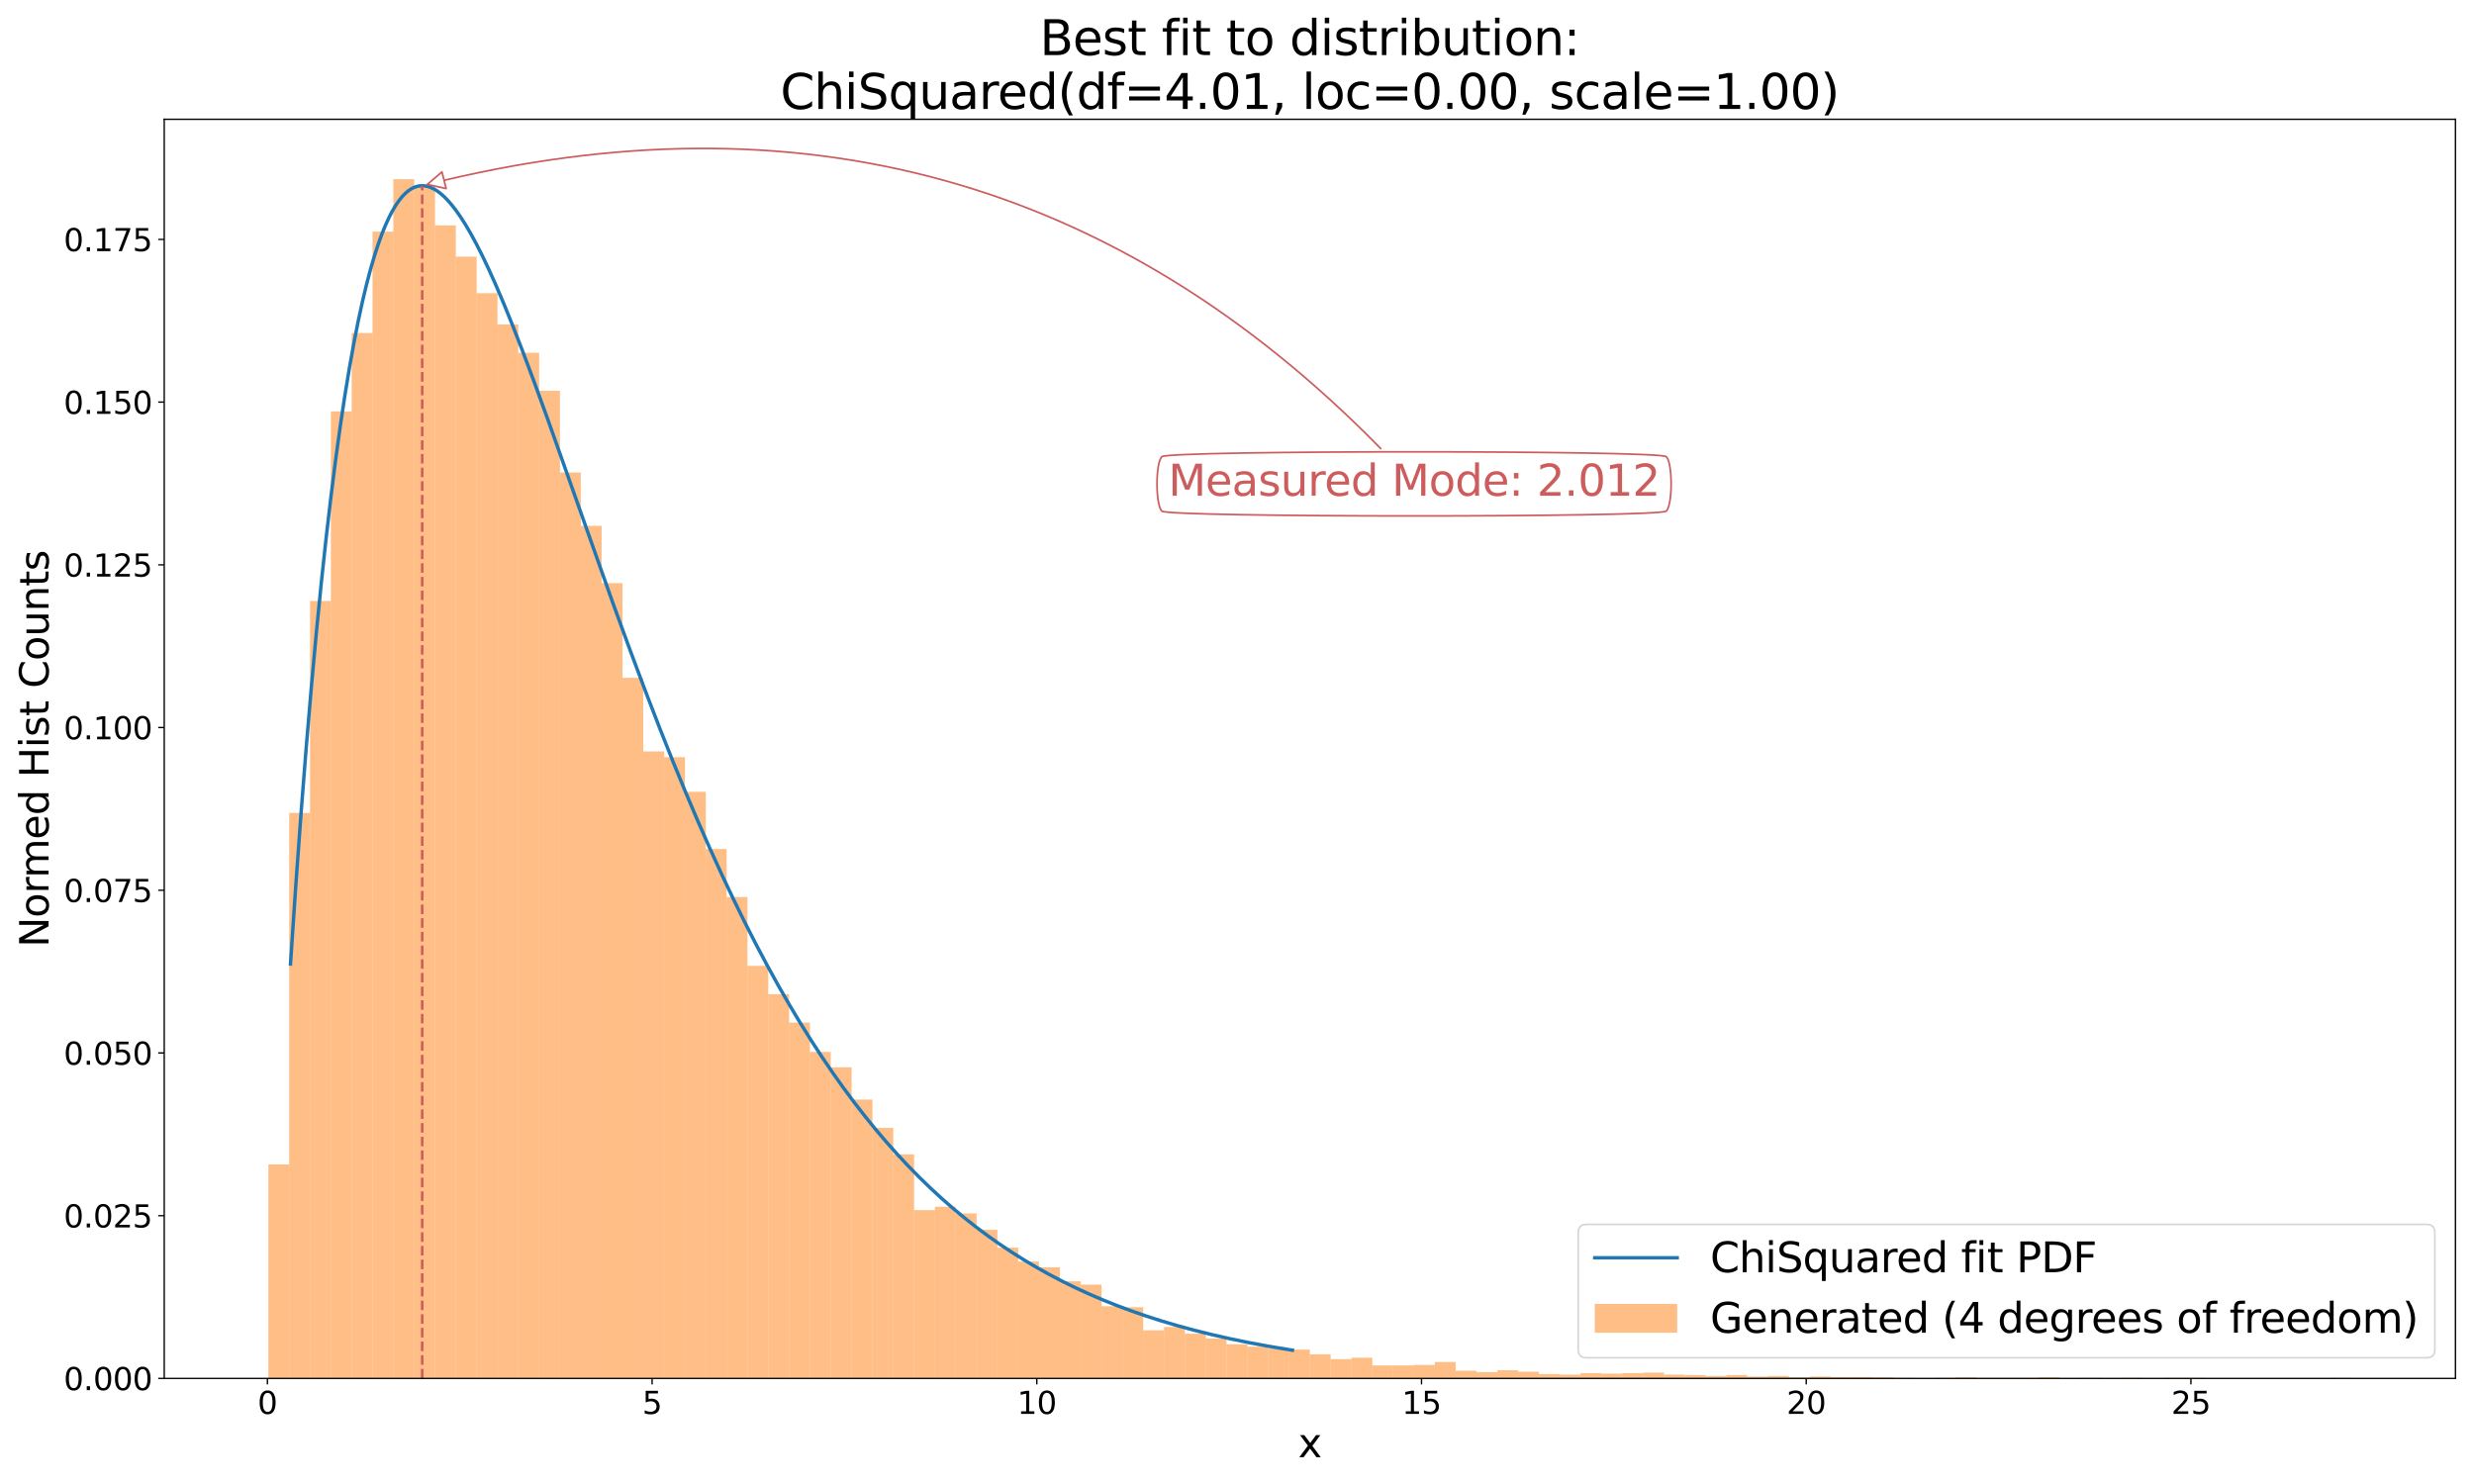<?xml version="1.0" encoding="utf-8" standalone="no"?>
<!DOCTYPE svg PUBLIC "-//W3C//DTD SVG 1.1//EN"
  "http://www.w3.org/Graphics/SVG/1.1/DTD/svg11.dtd">
<svg xmlns:xlink="http://www.w3.org/1999/xlink" width="1440pt" height="864pt" viewBox="0 0 1440 864" xmlns="http://www.w3.org/2000/svg" version="1.1">
 <defs>
  <style type="text/css">*{stroke-linejoin: round; stroke-linecap: butt}</style>
 </defs>
 <g id="figure_1">
  <g id="patch_1">
   <path d="M 0 864 
L 1440 864 
L 1440 0 
L 0 0 
z
" style="fill: #ffffff"/>
  </g>
  <g id="axes_1">
   <g id="patch_2">
    <path d="M 95.59 802.52 
L 1429.2 802.52 
L 1429.2 69.43 
L 95.59 69.43 
z
" style="fill: #ffffff"/>
   </g>
   <g id="patch_3">
    <path d="M 156.209 802.52 
L 168.333 802.52 
L 168.333 677.944 
L 156.209 677.944 
z
" clip-path="url(#p7d7262d9a7)" style="fill: #ff7f0e; opacity: 0.5"/>
   </g>
   <g id="patch_4">
    <path d="M 168.333 802.52 
L 180.456 802.52 
L 180.456 473.305 
L 168.333 473.305 
z
" clip-path="url(#p7d7262d9a7)" style="fill: #ff7f0e; opacity: 0.5"/>
   </g>
   <g id="patch_5">
    <path d="M 180.456 802.52 
L 192.58 802.52 
L 192.58 349.85 
L 180.456 349.85 
z
" clip-path="url(#p7d7262d9a7)" style="fill: #ff7f0e; opacity: 0.5"/>
   </g>
   <g id="patch_6">
    <path d="M 192.58 802.52 
L 204.704 802.52 
L 204.704 239.552 
L 192.58 239.552 
z
" clip-path="url(#p7d7262d9a7)" style="fill: #ff7f0e; opacity: 0.5"/>
   </g>
   <g id="patch_7">
    <path d="M 204.704 802.52 
L 216.828 802.52 
L 216.828 193.921 
L 204.704 193.921 
z
" clip-path="url(#p7d7262d9a7)" style="fill: #ff7f0e; opacity: 0.5"/>
   </g>
   <g id="patch_8">
    <path d="M 216.828 802.52 
L 228.951 802.52 
L 228.951 134.852 
L 216.828 134.852 
z
" clip-path="url(#p7d7262d9a7)" style="fill: #ff7f0e; opacity: 0.5"/>
   </g>
   <g id="patch_9">
    <path d="M 228.951 802.52 
L 241.075 802.52 
L 241.075 104.339 
L 228.951 104.339 
z
" clip-path="url(#p7d7262d9a7)" style="fill: #ff7f0e; opacity: 0.5"/>
   </g>
   <g id="patch_10">
    <path d="M 241.075 802.52 
L 253.199 802.52 
L 253.199 108.538 
L 241.075 108.538 
z
" clip-path="url(#p7d7262d9a7)" style="fill: #ff7f0e; opacity: 0.5"/>
   </g>
   <g id="patch_11">
    <path d="M 253.199 802.52 
L 265.322 802.52 
L 265.322 131.213 
L 253.199 131.213 
z
" clip-path="url(#p7d7262d9a7)" style="fill: #ff7f0e; opacity: 0.5"/>
   </g>
   <g id="patch_12">
    <path d="M 265.322 802.52 
L 277.446 802.52 
L 277.446 149.41 
L 265.322 149.41 
z
" clip-path="url(#p7d7262d9a7)" style="fill: #ff7f0e; opacity: 0.5"/>
   </g>
   <g id="patch_13">
    <path d="M 277.446 802.52 
L 289.57 802.52 
L 289.57 170.685 
L 277.446 170.685 
z
" clip-path="url(#p7d7262d9a7)" style="fill: #ff7f0e; opacity: 0.5"/>
   </g>
   <g id="patch_14">
    <path d="M 289.57 802.52 
L 301.694 802.52 
L 301.694 188.882 
L 289.57 188.882 
z
" clip-path="url(#p7d7262d9a7)" style="fill: #ff7f0e; opacity: 0.5"/>
   </g>
   <g id="patch_15">
    <path d="M 301.694 802.52 
L 313.817 802.52 
L 313.817 205.398 
L 301.694 205.398 
z
" clip-path="url(#p7d7262d9a7)" style="fill: #ff7f0e; opacity: 0.5"/>
   </g>
   <g id="patch_16">
    <path d="M 313.817 802.52 
L 325.941 802.52 
L 325.941 227.514 
L 313.817 227.514 
z
" clip-path="url(#p7d7262d9a7)" style="fill: #ff7f0e; opacity: 0.5"/>
   </g>
   <g id="patch_17">
    <path d="M 325.941 802.52 
L 338.065 802.52 
L 338.065 275.105 
L 325.941 275.105 
z
" clip-path="url(#p7d7262d9a7)" style="fill: #ff7f0e; opacity: 0.5"/>
   </g>
   <g id="patch_18">
    <path d="M 338.065 802.52 
L 350.189 802.52 
L 350.189 306.178 
L 338.065 306.178 
z
" clip-path="url(#p7d7262d9a7)" style="fill: #ff7f0e; opacity: 0.5"/>
   </g>
   <g id="patch_19">
    <path d="M 350.189 802.52 
L 362.312 802.52 
L 362.312 339.492 
L 350.189 339.492 
z
" clip-path="url(#p7d7262d9a7)" style="fill: #ff7f0e; opacity: 0.5"/>
   </g>
   <g id="patch_20">
    <path d="M 362.312 802.52 
L 374.436 802.52 
L 374.436 394.641 
L 362.312 394.641 
z
" clip-path="url(#p7d7262d9a7)" style="fill: #ff7f0e; opacity: 0.5"/>
   </g>
   <g id="patch_21">
    <path d="M 374.436 802.52 
L 386.56 802.52 
L 386.56 437.472 
L 374.436 437.472 
z
" clip-path="url(#p7d7262d9a7)" style="fill: #ff7f0e; opacity: 0.5"/>
   </g>
   <g id="patch_22">
    <path d="M 386.56 802.52 
L 398.683 802.52 
L 398.683 440.832 
L 386.56 440.832 
z
" clip-path="url(#p7d7262d9a7)" style="fill: #ff7f0e; opacity: 0.5"/>
   </g>
   <g id="patch_23">
    <path d="M 398.683 802.52 
L 410.807 802.52 
L 410.807 460.988 
L 398.683 460.988 
z
" clip-path="url(#p7d7262d9a7)" style="fill: #ff7f0e; opacity: 0.5"/>
   </g>
   <g id="patch_24">
    <path d="M 410.807 802.52 
L 422.931 802.52 
L 422.931 494.301 
L 410.807 494.301 
z
" clip-path="url(#p7d7262d9a7)" style="fill: #ff7f0e; opacity: 0.5"/>
   </g>
   <g id="patch_25">
    <path d="M 422.931 802.52 
L 435.055 802.52 
L 435.055 522.295 
L 422.931 522.295 
z
" clip-path="url(#p7d7262d9a7)" style="fill: #ff7f0e; opacity: 0.5"/>
   </g>
   <g id="patch_26">
    <path d="M 435.055 802.52 
L 447.178 802.52 
L 447.178 562.327 
L 435.055 562.327 
z
" clip-path="url(#p7d7262d9a7)" style="fill: #ff7f0e; opacity: 0.5"/>
   </g>
   <g id="patch_27">
    <path d="M 447.178 802.52 
L 459.302 802.52 
L 459.302 578.844 
L 447.178 578.844 
z
" clip-path="url(#p7d7262d9a7)" style="fill: #ff7f0e; opacity: 0.5"/>
   </g>
   <g id="patch_28">
    <path d="M 459.302 802.52 
L 471.426 802.52 
L 471.426 595.361 
L 459.302 595.361 
z
" clip-path="url(#p7d7262d9a7)" style="fill: #ff7f0e; opacity: 0.5"/>
   </g>
   <g id="patch_29">
    <path d="M 471.426 802.52 
L 483.549 802.52 
L 483.549 612.437 
L 471.426 612.437 
z
" clip-path="url(#p7d7262d9a7)" style="fill: #ff7f0e; opacity: 0.5"/>
   </g>
   <g id="patch_30">
    <path d="M 483.549 802.52 
L 495.673 802.52 
L 495.673 621.396 
L 483.549 621.396 
z
" clip-path="url(#p7d7262d9a7)" style="fill: #ff7f0e; opacity: 0.5"/>
   </g>
   <g id="patch_31">
    <path d="M 495.673 802.52 
L 507.797 802.52 
L 507.797 640.152 
L 495.673 640.152 
z
" clip-path="url(#p7d7262d9a7)" style="fill: #ff7f0e; opacity: 0.5"/>
   </g>
   <g id="patch_32">
    <path d="M 507.797 802.52 
L 519.921 802.52 
L 519.921 656.669 
L 507.797 656.669 
z
" clip-path="url(#p7d7262d9a7)" style="fill: #ff7f0e; opacity: 0.5"/>
   </g>
   <g id="patch_33">
    <path d="M 519.921 802.52 
L 532.044 802.52 
L 532.044 672.066 
L 519.921 672.066 
z
" clip-path="url(#p7d7262d9a7)" style="fill: #ff7f0e; opacity: 0.5"/>
   </g>
   <g id="patch_34">
    <path d="M 532.044 802.52 
L 544.168 802.52 
L 544.168 704.539 
L 532.044 704.539 
z
" clip-path="url(#p7d7262d9a7)" style="fill: #ff7f0e; opacity: 0.5"/>
   </g>
   <g id="patch_35">
    <path d="M 544.168 802.52 
L 556.292 802.52 
L 556.292 702.58 
L 544.168 702.58 
z
" clip-path="url(#p7d7262d9a7)" style="fill: #ff7f0e; opacity: 0.5"/>
   </g>
   <g id="patch_36">
    <path d="M 556.292 802.52 
L 568.416 802.52 
L 568.416 706.499 
L 556.292 706.499 
z
" clip-path="url(#p7d7262d9a7)" style="fill: #ff7f0e; opacity: 0.5"/>
   </g>
   <g id="patch_37">
    <path d="M 568.416 802.52 
L 580.539 802.52 
L 580.539 716.017 
L 568.416 716.017 
z
" clip-path="url(#p7d7262d9a7)" style="fill: #ff7f0e; opacity: 0.5"/>
   </g>
   <g id="patch_38">
    <path d="M 580.539 802.52 
L 592.663 802.52 
L 592.663 726.375 
L 580.539 726.375 
z
" clip-path="url(#p7d7262d9a7)" style="fill: #ff7f0e; opacity: 0.5"/>
   </g>
   <g id="patch_39">
    <path d="M 592.663 802.52 
L 604.787 802.52 
L 604.787 734.493 
L 592.663 734.493 
z
" clip-path="url(#p7d7262d9a7)" style="fill: #ff7f0e; opacity: 0.5"/>
   </g>
   <g id="patch_40">
    <path d="M 604.787 802.52 
L 616.91 802.52 
L 616.91 737.853 
L 604.787 737.853 
z
" clip-path="url(#p7d7262d9a7)" style="fill: #ff7f0e; opacity: 0.5"/>
   </g>
   <g id="patch_41">
    <path d="M 616.91 802.52 
L 629.034 802.52 
L 629.034 745.971 
L 616.91 745.971 
z
" clip-path="url(#p7d7262d9a7)" style="fill: #ff7f0e; opacity: 0.5"/>
   </g>
   <g id="patch_42">
    <path d="M 629.034 802.52 
L 641.158 802.52 
L 641.158 747.931 
L 629.034 747.931 
z
" clip-path="url(#p7d7262d9a7)" style="fill: #ff7f0e; opacity: 0.5"/>
   </g>
   <g id="patch_43">
    <path d="M 641.158 802.52 
L 653.282 802.52 
L 653.282 760.528 
L 641.158 760.528 
z
" clip-path="url(#p7d7262d9a7)" style="fill: #ff7f0e; opacity: 0.5"/>
   </g>
   <g id="patch_44">
    <path d="M 653.282 802.52 
L 665.405 802.52 
L 665.405 761.088 
L 653.282 761.088 
z
" clip-path="url(#p7d7262d9a7)" style="fill: #ff7f0e; opacity: 0.5"/>
   </g>
   <g id="patch_45">
    <path d="M 665.405 802.52 
L 677.529 802.52 
L 677.529 774.525 
L 665.405 774.525 
z
" clip-path="url(#p7d7262d9a7)" style="fill: #ff7f0e; opacity: 0.5"/>
   </g>
   <g id="patch_46">
    <path d="M 677.529 802.52 
L 689.653 802.52 
L 689.653 772.566 
L 677.529 772.566 
z
" clip-path="url(#p7d7262d9a7)" style="fill: #ff7f0e; opacity: 0.5"/>
   </g>
   <g id="patch_47">
    <path d="M 689.653 802.52 
L 701.777 802.52 
L 701.777 776.485 
L 689.653 776.485 
z
" clip-path="url(#p7d7262d9a7)" style="fill: #ff7f0e; opacity: 0.5"/>
   </g>
   <g id="patch_48">
    <path d="M 701.777 802.52 
L 713.9 802.52 
L 713.9 779.284 
L 701.777 779.284 
z
" clip-path="url(#p7d7262d9a7)" style="fill: #ff7f0e; opacity: 0.5"/>
   </g>
   <g id="patch_49">
    <path d="M 713.9 802.52 
L 726.024 802.52 
L 726.024 782.644 
L 713.9 782.644 
z
" clip-path="url(#p7d7262d9a7)" style="fill: #ff7f0e; opacity: 0.5"/>
   </g>
   <g id="patch_50">
    <path d="M 726.024 802.52 
L 738.148 802.52 
L 738.148 784.043 
L 726.024 784.043 
z
" clip-path="url(#p7d7262d9a7)" style="fill: #ff7f0e; opacity: 0.5"/>
   </g>
   <g id="patch_51">
    <path d="M 738.148 802.52 
L 750.271 802.52 
L 750.271 785.163 
L 738.148 785.163 
z
" clip-path="url(#p7d7262d9a7)" style="fill: #ff7f0e; opacity: 0.5"/>
   </g>
   <g id="patch_52">
    <path d="M 750.271 802.52 
L 762.395 802.52 
L 762.395 785.723 
L 750.271 785.723 
z
" clip-path="url(#p7d7262d9a7)" style="fill: #ff7f0e; opacity: 0.5"/>
   </g>
   <g id="patch_53">
    <path d="M 762.395 802.52 
L 774.519 802.52 
L 774.519 788.522 
L 762.395 788.522 
z
" clip-path="url(#p7d7262d9a7)" style="fill: #ff7f0e; opacity: 0.5"/>
   </g>
   <g id="patch_54">
    <path d="M 774.519 802.52 
L 786.643 802.52 
L 786.643 791.322 
L 774.519 791.322 
z
" clip-path="url(#p7d7262d9a7)" style="fill: #ff7f0e; opacity: 0.5"/>
   </g>
   <g id="patch_55">
    <path d="M 786.643 802.52 
L 798.766 802.52 
L 798.766 790.482 
L 786.643 790.482 
z
" clip-path="url(#p7d7262d9a7)" style="fill: #ff7f0e; opacity: 0.5"/>
   </g>
   <g id="patch_56">
    <path d="M 798.766 802.52 
L 810.89 802.52 
L 810.89 794.961 
L 798.766 794.961 
z
" clip-path="url(#p7d7262d9a7)" style="fill: #ff7f0e; opacity: 0.5"/>
   </g>
   <g id="patch_57">
    <path d="M 810.89 802.52 
L 823.014 802.52 
L 823.014 794.961 
L 810.89 794.961 
z
" clip-path="url(#p7d7262d9a7)" style="fill: #ff7f0e; opacity: 0.5"/>
   </g>
   <g id="patch_58">
    <path d="M 823.014 802.52 
L 835.138 802.52 
L 835.138 794.681 
L 823.014 794.681 
z
" clip-path="url(#p7d7262d9a7)" style="fill: #ff7f0e; opacity: 0.5"/>
   </g>
   <g id="patch_59">
    <path d="M 835.138 802.52 
L 847.261 802.52 
L 847.261 793.002 
L 835.138 793.002 
z
" clip-path="url(#p7d7262d9a7)" style="fill: #ff7f0e; opacity: 0.5"/>
   </g>
   <g id="patch_60">
    <path d="M 847.261 802.52 
L 859.385 802.52 
L 859.385 798.041 
L 847.261 798.041 
z
" clip-path="url(#p7d7262d9a7)" style="fill: #ff7f0e; opacity: 0.5"/>
   </g>
   <g id="patch_61">
    <path d="M 859.385 802.52 
L 871.509 802.52 
L 871.509 798.88 
L 859.385 798.88 
z
" clip-path="url(#p7d7262d9a7)" style="fill: #ff7f0e; opacity: 0.5"/>
   </g>
   <g id="patch_62">
    <path d="M 871.509 802.52 
L 883.632 802.52 
L 883.632 797.761 
L 871.509 797.761 
z
" clip-path="url(#p7d7262d9a7)" style="fill: #ff7f0e; opacity: 0.5"/>
   </g>
   <g id="patch_63">
    <path d="M 883.632 802.52 
L 895.756 802.52 
L 895.756 798.6 
L 883.632 798.6 
z
" clip-path="url(#p7d7262d9a7)" style="fill: #ff7f0e; opacity: 0.5"/>
   </g>
   <g id="patch_64">
    <path d="M 895.756 802.52 
L 907.88 802.52 
L 907.88 800 
L 895.756 800 
z
" clip-path="url(#p7d7262d9a7)" style="fill: #ff7f0e; opacity: 0.5"/>
   </g>
   <g id="patch_65">
    <path d="M 907.88 802.52 
L 920.004 802.52 
L 920.004 800.28 
L 907.88 800.28 
z
" clip-path="url(#p7d7262d9a7)" style="fill: #ff7f0e; opacity: 0.5"/>
   </g>
   <g id="patch_66">
    <path d="M 920.004 802.52 
L 932.127 802.52 
L 932.127 799.44 
L 920.004 799.44 
z
" clip-path="url(#p7d7262d9a7)" style="fill: #ff7f0e; opacity: 0.5"/>
   </g>
   <g id="patch_67">
    <path d="M 932.127 802.52 
L 944.251 802.52 
L 944.251 799.72 
L 932.127 799.72 
z
" clip-path="url(#p7d7262d9a7)" style="fill: #ff7f0e; opacity: 0.5"/>
   </g>
   <g id="patch_68">
    <path d="M 944.251 802.52 
L 956.375 802.52 
L 956.375 799.44 
L 944.251 799.44 
z
" clip-path="url(#p7d7262d9a7)" style="fill: #ff7f0e; opacity: 0.5"/>
   </g>
   <g id="patch_69">
    <path d="M 956.375 802.52 
L 968.498 802.52 
L 968.498 799.16 
L 956.375 799.16 
z
" clip-path="url(#p7d7262d9a7)" style="fill: #ff7f0e; opacity: 0.5"/>
   </g>
   <g id="patch_70">
    <path d="M 968.498 802.52 
L 980.622 802.52 
L 980.622 800.28 
L 968.498 800.28 
z
" clip-path="url(#p7d7262d9a7)" style="fill: #ff7f0e; opacity: 0.5"/>
   </g>
   <g id="patch_71">
    <path d="M 980.622 802.52 
L 992.746 802.52 
L 992.746 800.56 
L 980.622 800.56 
z
" clip-path="url(#p7d7262d9a7)" style="fill: #ff7f0e; opacity: 0.5"/>
   </g>
   <g id="patch_72">
    <path d="M 992.746 802.52 
L 1004.87 802.52 
L 1004.87 801.12 
L 992.746 801.12 
z
" clip-path="url(#p7d7262d9a7)" style="fill: #ff7f0e; opacity: 0.5"/>
   </g>
   <g id="patch_73">
    <path d="M 1004.87 802.52 
L 1016.993 802.52 
L 1016.993 800.56 
L 1004.87 800.56 
z
" clip-path="url(#p7d7262d9a7)" style="fill: #ff7f0e; opacity: 0.5"/>
   </g>
   <g id="patch_74">
    <path d="M 1016.993 802.52 
L 1029.117 802.52 
L 1029.117 801.4 
L 1016.993 801.4 
z
" clip-path="url(#p7d7262d9a7)" style="fill: #ff7f0e; opacity: 0.5"/>
   </g>
   <g id="patch_75">
    <path d="M 1029.117 802.52 
L 1041.241 802.52 
L 1041.241 801.12 
L 1029.117 801.12 
z
" clip-path="url(#p7d7262d9a7)" style="fill: #ff7f0e; opacity: 0.5"/>
   </g>
   <g id="patch_76">
    <path d="M 1041.241 802.52 
L 1053.365 802.52 
L 1053.365 801.96 
L 1041.241 801.96 
z
" clip-path="url(#p7d7262d9a7)" style="fill: #ff7f0e; opacity: 0.5"/>
   </g>
   <g id="patch_77">
    <path d="M 1053.365 802.52 
L 1065.488 802.52 
L 1065.488 801.4 
L 1053.365 801.4 
z
" clip-path="url(#p7d7262d9a7)" style="fill: #ff7f0e; opacity: 0.5"/>
   </g>
   <g id="patch_78">
    <path d="M 1065.488 802.52 
L 1077.612 802.52 
L 1077.612 801.68 
L 1065.488 801.68 
z
" clip-path="url(#p7d7262d9a7)" style="fill: #ff7f0e; opacity: 0.5"/>
   </g>
   <g id="patch_79">
    <path d="M 1077.612 802.52 
L 1089.736 802.52 
L 1089.736 801.68 
L 1077.612 801.68 
z
" clip-path="url(#p7d7262d9a7)" style="fill: #ff7f0e; opacity: 0.5"/>
   </g>
   <g id="patch_80">
    <path d="M 1089.736 802.52 
L 1101.859 802.52 
L 1101.859 801.96 
L 1089.736 801.96 
z
" clip-path="url(#p7d7262d9a7)" style="fill: #ff7f0e; opacity: 0.5"/>
   </g>
   <g id="patch_81">
    <path d="M 1101.859 802.52 
L 1113.983 802.52 
L 1113.983 802.24 
L 1101.859 802.24 
z
" clip-path="url(#p7d7262d9a7)" style="fill: #ff7f0e; opacity: 0.5"/>
   </g>
   <g id="patch_82">
    <path d="M 1113.983 802.52 
L 1126.107 802.52 
L 1126.107 802.52 
L 1113.983 802.52 
z
" clip-path="url(#p7d7262d9a7)" style="fill: #ff7f0e; opacity: 0.5"/>
   </g>
   <g id="patch_83">
    <path d="M 1126.107 802.52 
L 1138.231 802.52 
L 1138.231 802.24 
L 1126.107 802.24 
z
" clip-path="url(#p7d7262d9a7)" style="fill: #ff7f0e; opacity: 0.5"/>
   </g>
   <g id="patch_84">
    <path d="M 1138.231 802.52 
L 1150.354 802.52 
L 1150.354 801.96 
L 1138.231 801.96 
z
" clip-path="url(#p7d7262d9a7)" style="fill: #ff7f0e; opacity: 0.5"/>
   </g>
   <g id="patch_85">
    <path d="M 1150.354 802.52 
L 1162.478 802.52 
L 1162.478 802.24 
L 1150.354 802.24 
z
" clip-path="url(#p7d7262d9a7)" style="fill: #ff7f0e; opacity: 0.5"/>
   </g>
   <g id="patch_86">
    <path d="M 1162.478 802.52 
L 1174.602 802.52 
L 1174.602 802.24 
L 1162.478 802.24 
z
" clip-path="url(#p7d7262d9a7)" style="fill: #ff7f0e; opacity: 0.5"/>
   </g>
   <g id="patch_87">
    <path d="M 1174.602 802.52 
L 1186.726 802.52 
L 1186.726 802.24 
L 1174.602 802.24 
z
" clip-path="url(#p7d7262d9a7)" style="fill: #ff7f0e; opacity: 0.5"/>
   </g>
   <g id="patch_88">
    <path d="M 1186.726 802.52 
L 1198.849 802.52 
L 1198.849 801.96 
L 1186.726 801.96 
z
" clip-path="url(#p7d7262d9a7)" style="fill: #ff7f0e; opacity: 0.5"/>
   </g>
   <g id="patch_89">
    <path d="M 1198.849 802.52 
L 1210.973 802.52 
L 1210.973 802.52 
L 1198.849 802.52 
z
" clip-path="url(#p7d7262d9a7)" style="fill: #ff7f0e; opacity: 0.5"/>
   </g>
   <g id="patch_90">
    <path d="M 1210.973 802.52 
L 1223.097 802.52 
L 1223.097 802.24 
L 1210.973 802.24 
z
" clip-path="url(#p7d7262d9a7)" style="fill: #ff7f0e; opacity: 0.5"/>
   </g>
   <g id="patch_91">
    <path d="M 1223.097 802.52 
L 1235.22 802.52 
L 1235.22 802.52 
L 1223.097 802.52 
z
" clip-path="url(#p7d7262d9a7)" style="fill: #ff7f0e; opacity: 0.5"/>
   </g>
   <g id="patch_92">
    <path d="M 1235.22 802.52 
L 1247.344 802.52 
L 1247.344 802.24 
L 1235.22 802.24 
z
" clip-path="url(#p7d7262d9a7)" style="fill: #ff7f0e; opacity: 0.5"/>
   </g>
   <g id="patch_93">
    <path d="M 1247.344 802.52 
L 1259.468 802.52 
L 1259.468 802.52 
L 1247.344 802.52 
z
" clip-path="url(#p7d7262d9a7)" style="fill: #ff7f0e; opacity: 0.5"/>
   </g>
   <g id="patch_94">
    <path d="M 1259.468 802.52 
L 1271.592 802.52 
L 1271.592 802.24 
L 1259.468 802.24 
z
" clip-path="url(#p7d7262d9a7)" style="fill: #ff7f0e; opacity: 0.5"/>
   </g>
   <g id="patch_95">
    <path d="M 1271.592 802.52 
L 1283.715 802.52 
L 1283.715 802.24 
L 1271.592 802.24 
z
" clip-path="url(#p7d7262d9a7)" style="fill: #ff7f0e; opacity: 0.5"/>
   </g>
   <g id="patch_96">
    <path d="M 1283.715 802.52 
L 1295.839 802.52 
L 1295.839 802.52 
L 1283.715 802.52 
z
" clip-path="url(#p7d7262d9a7)" style="fill: #ff7f0e; opacity: 0.5"/>
   </g>
   <g id="patch_97">
    <path d="M 1295.839 802.52 
L 1307.963 802.52 
L 1307.963 802.52 
L 1295.839 802.52 
z
" clip-path="url(#p7d7262d9a7)" style="fill: #ff7f0e; opacity: 0.5"/>
   </g>
   <g id="patch_98">
    <path d="M 1307.963 802.52 
L 1320.086 802.52 
L 1320.086 802.52 
L 1307.963 802.52 
z
" clip-path="url(#p7d7262d9a7)" style="fill: #ff7f0e; opacity: 0.5"/>
   </g>
   <g id="patch_99">
    <path d="M 1320.086 802.52 
L 1332.21 802.52 
L 1332.21 802.52 
L 1320.086 802.52 
z
" clip-path="url(#p7d7262d9a7)" style="fill: #ff7f0e; opacity: 0.5"/>
   </g>
   <g id="patch_100">
    <path d="M 1332.21 802.52 
L 1344.334 802.52 
L 1344.334 802.52 
L 1332.21 802.52 
z
" clip-path="url(#p7d7262d9a7)" style="fill: #ff7f0e; opacity: 0.5"/>
   </g>
   <g id="patch_101">
    <path d="M 1344.334 802.52 
L 1356.458 802.52 
L 1356.458 802.52 
L 1344.334 802.52 
z
" clip-path="url(#p7d7262d9a7)" style="fill: #ff7f0e; opacity: 0.5"/>
   </g>
   <g id="patch_102">
    <path d="M 1356.458 802.52 
L 1368.581 802.52 
L 1368.581 802.24 
L 1356.458 802.24 
z
" clip-path="url(#p7d7262d9a7)" style="fill: #ff7f0e; opacity: 0.5"/>
   </g>
   <g id="matplotlib.axis_1">
    <g id="xtick_1">
     <g id="line2d_1">
      <defs>
       <path id="mc8338e80ad" d="M 0 0 
L 0 3.5 
" style="stroke: #000000; stroke-width: 0.8"/>
      </defs>
      <g>
       <use xlink:href="#mc8338e80ad" x="155.646" y="802.52" style="stroke: #000000; stroke-width: 0.8"/>
      </g>
     </g>
     <g id="text_1">
      <!-- 0 -->
      <g transform="translate(149.919 823.197) scale(0.18 -0.18)">
       <defs>
        <path id="DejaVuSans-30" d="M 2034 4250 
Q 1547 4250 1301 3770 
Q 1056 3291 1056 2328 
Q 1056 1369 1301 889 
Q 1547 409 2034 409 
Q 2525 409 2770 889 
Q 3016 1369 3016 2328 
Q 3016 3291 2770 3770 
Q 2525 4250 2034 4250 
z
M 2034 4750 
Q 2819 4750 3233 4129 
Q 3647 3509 3647 2328 
Q 3647 1150 3233 529 
Q 2819 -91 2034 -91 
Q 1250 -91 836 529 
Q 422 1150 422 2328 
Q 422 3509 836 4129 
Q 1250 4750 2034 4750 
z
" transform="scale(0.016)"/>
       </defs>
       <use xlink:href="#DejaVuSans-30"/>
      </g>
     </g>
    </g>
    <g id="xtick_2">
     <g id="line2d_2">
      <g>
       <use xlink:href="#mc8338e80ad" x="379.562" y="802.52" style="stroke: #000000; stroke-width: 0.8"/>
      </g>
     </g>
     <g id="text_2">
      <!-- 5 -->
      <g transform="translate(373.836 823.197) scale(0.18 -0.18)">
       <defs>
        <path id="DejaVuSans-35" d="M 691 4666 
L 3169 4666 
L 3169 4134 
L 1269 4134 
L 1269 2991 
Q 1406 3038 1543 3061 
Q 1681 3084 1819 3084 
Q 2600 3084 3056 2656 
Q 3513 2228 3513 1497 
Q 3513 744 3044 326 
Q 2575 -91 1722 -91 
Q 1428 -91 1123 -41 
Q 819 9 494 109 
L 494 744 
Q 775 591 1075 516 
Q 1375 441 1709 441 
Q 2250 441 2565 725 
Q 2881 1009 2881 1497 
Q 2881 1984 2565 2268 
Q 2250 2553 1709 2553 
Q 1456 2553 1204 2497 
Q 953 2441 691 2322 
L 691 4666 
z
" transform="scale(0.016)"/>
       </defs>
       <use xlink:href="#DejaVuSans-35"/>
      </g>
     </g>
    </g>
    <g id="xtick_3">
     <g id="line2d_3">
      <g>
       <use xlink:href="#mc8338e80ad" x="603.479" y="802.52" style="stroke: #000000; stroke-width: 0.8"/>
      </g>
     </g>
     <g id="text_3">
      <!-- 10 -->
      <g transform="translate(592.027 823.197) scale(0.18 -0.18)">
       <defs>
        <path id="DejaVuSans-31" d="M 794 531 
L 1825 531 
L 1825 4091 
L 703 3866 
L 703 4441 
L 1819 4666 
L 2450 4666 
L 2450 531 
L 3481 531 
L 3481 0 
L 794 0 
L 794 531 
z
" transform="scale(0.016)"/>
       </defs>
       <use xlink:href="#DejaVuSans-31"/>
       <use xlink:href="#DejaVuSans-30" transform="translate(63.623 0)"/>
      </g>
     </g>
    </g>
    <g id="xtick_4">
     <g id="line2d_4">
      <g>
       <use xlink:href="#mc8338e80ad" x="827.396" y="802.52" style="stroke: #000000; stroke-width: 0.8"/>
      </g>
     </g>
     <g id="text_4">
      <!-- 15 -->
      <g transform="translate(815.944 823.197) scale(0.18 -0.18)">
       <use xlink:href="#DejaVuSans-31"/>
       <use xlink:href="#DejaVuSans-35" transform="translate(63.623 0)"/>
      </g>
     </g>
    </g>
    <g id="xtick_5">
     <g id="line2d_5">
      <g>
       <use xlink:href="#mc8338e80ad" x="1051.313" y="802.52" style="stroke: #000000; stroke-width: 0.8"/>
      </g>
     </g>
     <g id="text_5">
      <!-- 20 -->
      <g transform="translate(1039.86 823.197) scale(0.18 -0.18)">
       <defs>
        <path id="DejaVuSans-32" d="M 1228 531 
L 3431 531 
L 3431 0 
L 469 0 
L 469 531 
Q 828 903 1448 1529 
Q 2069 2156 2228 2338 
Q 2531 2678 2651 2914 
Q 2772 3150 2772 3378 
Q 2772 3750 2511 3984 
Q 2250 4219 1831 4219 
Q 1534 4219 1204 4116 
Q 875 4013 500 3803 
L 500 4441 
Q 881 4594 1212 4672 
Q 1544 4750 1819 4750 
Q 2544 4750 2975 4387 
Q 3406 4025 3406 3419 
Q 3406 3131 3298 2873 
Q 3191 2616 2906 2266 
Q 2828 2175 2409 1742 
Q 1991 1309 1228 531 
z
" transform="scale(0.016)"/>
       </defs>
       <use xlink:href="#DejaVuSans-32"/>
       <use xlink:href="#DejaVuSans-30" transform="translate(63.623 0)"/>
      </g>
     </g>
    </g>
    <g id="xtick_6">
     <g id="line2d_6">
      <g>
       <use xlink:href="#mc8338e80ad" x="1275.23" y="802.52" style="stroke: #000000; stroke-width: 0.8"/>
      </g>
     </g>
     <g id="text_6">
      <!-- 25 -->
      <g transform="translate(1263.777 823.197) scale(0.18 -0.18)">
       <use xlink:href="#DejaVuSans-32"/>
       <use xlink:href="#DejaVuSans-35" transform="translate(63.623 0)"/>
      </g>
     </g>
    </g>
    <g id="text_7">
     <!-- x -->
     <g transform="translate(755.589 848.417) scale(0.23 -0.23)">
      <defs>
       <path id="DejaVuSans-78" d="M 3513 3500 
L 2247 1797 
L 3578 0 
L 2900 0 
L 1881 1375 
L 863 0 
L 184 0 
L 1544 1831 
L 300 3500 
L 978 3500 
L 1906 2253 
L 2834 3500 
L 3513 3500 
z
" transform="scale(0.016)"/>
      </defs>
      <use xlink:href="#DejaVuSans-78"/>
     </g>
    </g>
   </g>
   <g id="matplotlib.axis_2">
    <g id="ytick_1">
     <g id="line2d_7">
      <defs>
       <path id="mcb651ab2ee" d="M 0 0 
L -3.5 0 
" style="stroke: #000000; stroke-width: 0.8"/>
      </defs>
      <g>
       <use xlink:href="#mcb651ab2ee" x="95.59" y="802.52" style="stroke: #000000; stroke-width: 0.8"/>
      </g>
     </g>
     <g id="text_8">
      <!-- 0.000 -->
      <g transform="translate(37.06 809.358) scale(0.18 -0.18)">
       <defs>
        <path id="DejaVuSans-2e" d="M 684 794 
L 1344 794 
L 1344 0 
L 684 0 
L 684 794 
z
" transform="scale(0.016)"/>
       </defs>
       <use xlink:href="#DejaVuSans-30"/>
       <use xlink:href="#DejaVuSans-2e" transform="translate(63.623 0)"/>
       <use xlink:href="#DejaVuSans-30" transform="translate(95.41 0)"/>
       <use xlink:href="#DejaVuSans-30" transform="translate(159.033 0)"/>
       <use xlink:href="#DejaVuSans-30" transform="translate(222.656 0)"/>
      </g>
     </g>
    </g>
    <g id="ytick_2">
     <g id="line2d_8">
      <g>
       <use xlink:href="#mcb651ab2ee" x="95.59" y="707.787" style="stroke: #000000; stroke-width: 0.8"/>
      </g>
     </g>
     <g id="text_9">
      <!-- 0.025 -->
      <g transform="translate(37.06 714.625) scale(0.18 -0.18)">
       <use xlink:href="#DejaVuSans-30"/>
       <use xlink:href="#DejaVuSans-2e" transform="translate(63.623 0)"/>
       <use xlink:href="#DejaVuSans-30" transform="translate(95.41 0)"/>
       <use xlink:href="#DejaVuSans-32" transform="translate(159.033 0)"/>
       <use xlink:href="#DejaVuSans-35" transform="translate(222.656 0)"/>
      </g>
     </g>
    </g>
    <g id="ytick_3">
     <g id="line2d_9">
      <g>
       <use xlink:href="#mcb651ab2ee" x="95.59" y="613.054" style="stroke: #000000; stroke-width: 0.8"/>
      </g>
     </g>
     <g id="text_10">
      <!-- 0.050 -->
      <g transform="translate(37.06 619.892) scale(0.18 -0.18)">
       <use xlink:href="#DejaVuSans-30"/>
       <use xlink:href="#DejaVuSans-2e" transform="translate(63.623 0)"/>
       <use xlink:href="#DejaVuSans-30" transform="translate(95.41 0)"/>
       <use xlink:href="#DejaVuSans-35" transform="translate(159.033 0)"/>
       <use xlink:href="#DejaVuSans-30" transform="translate(222.656 0)"/>
      </g>
     </g>
    </g>
    <g id="ytick_4">
     <g id="line2d_10">
      <g>
       <use xlink:href="#mcb651ab2ee" x="95.59" y="518.321" style="stroke: #000000; stroke-width: 0.8"/>
      </g>
     </g>
     <g id="text_11">
      <!-- 0.075 -->
      <g transform="translate(37.06 525.159) scale(0.18 -0.18)">
       <defs>
        <path id="DejaVuSans-37" d="M 525 4666 
L 3525 4666 
L 3525 4397 
L 1831 0 
L 1172 0 
L 2766 4134 
L 525 4134 
L 525 4666 
z
" transform="scale(0.016)"/>
       </defs>
       <use xlink:href="#DejaVuSans-30"/>
       <use xlink:href="#DejaVuSans-2e" transform="translate(63.623 0)"/>
       <use xlink:href="#DejaVuSans-30" transform="translate(95.41 0)"/>
       <use xlink:href="#DejaVuSans-37" transform="translate(159.033 0)"/>
       <use xlink:href="#DejaVuSans-35" transform="translate(222.656 0)"/>
      </g>
     </g>
    </g>
    <g id="ytick_5">
     <g id="line2d_11">
      <g>
       <use xlink:href="#mcb651ab2ee" x="95.59" y="423.588" style="stroke: #000000; stroke-width: 0.8"/>
      </g>
     </g>
     <g id="text_12">
      <!-- 0.100 -->
      <g transform="translate(37.06 430.427) scale(0.18 -0.18)">
       <use xlink:href="#DejaVuSans-30"/>
       <use xlink:href="#DejaVuSans-2e" transform="translate(63.623 0)"/>
       <use xlink:href="#DejaVuSans-31" transform="translate(95.41 0)"/>
       <use xlink:href="#DejaVuSans-30" transform="translate(159.033 0)"/>
       <use xlink:href="#DejaVuSans-30" transform="translate(222.656 0)"/>
      </g>
     </g>
    </g>
    <g id="ytick_6">
     <g id="line2d_12">
      <g>
       <use xlink:href="#mcb651ab2ee" x="95.59" y="328.855" style="stroke: #000000; stroke-width: 0.8"/>
      </g>
     </g>
     <g id="text_13">
      <!-- 0.125 -->
      <g transform="translate(37.06 335.694) scale(0.18 -0.18)">
       <use xlink:href="#DejaVuSans-30"/>
       <use xlink:href="#DejaVuSans-2e" transform="translate(63.623 0)"/>
       <use xlink:href="#DejaVuSans-31" transform="translate(95.41 0)"/>
       <use xlink:href="#DejaVuSans-32" transform="translate(159.033 0)"/>
       <use xlink:href="#DejaVuSans-35" transform="translate(222.656 0)"/>
      </g>
     </g>
    </g>
    <g id="ytick_7">
     <g id="line2d_13">
      <g>
       <use xlink:href="#mcb651ab2ee" x="95.59" y="234.122" style="stroke: #000000; stroke-width: 0.8"/>
      </g>
     </g>
     <g id="text_14">
      <!-- 0.150 -->
      <g transform="translate(37.06 240.961) scale(0.18 -0.18)">
       <use xlink:href="#DejaVuSans-30"/>
       <use xlink:href="#DejaVuSans-2e" transform="translate(63.623 0)"/>
       <use xlink:href="#DejaVuSans-31" transform="translate(95.41 0)"/>
       <use xlink:href="#DejaVuSans-35" transform="translate(159.033 0)"/>
       <use xlink:href="#DejaVuSans-30" transform="translate(222.656 0)"/>
      </g>
     </g>
    </g>
    <g id="ytick_8">
     <g id="line2d_14">
      <g>
       <use xlink:href="#mcb651ab2ee" x="95.59" y="139.389" style="stroke: #000000; stroke-width: 0.8"/>
      </g>
     </g>
     <g id="text_15">
      <!-- 0.175 -->
      <g transform="translate(37.06 146.228) scale(0.18 -0.18)">
       <use xlink:href="#DejaVuSans-30"/>
       <use xlink:href="#DejaVuSans-2e" transform="translate(63.623 0)"/>
       <use xlink:href="#DejaVuSans-31" transform="translate(95.41 0)"/>
       <use xlink:href="#DejaVuSans-37" transform="translate(159.033 0)"/>
       <use xlink:href="#DejaVuSans-35" transform="translate(222.656 0)"/>
      </g>
     </g>
    </g>
    <g id="text_16">
     <!-- Normed Hist Counts -->
     <g transform="translate(28.276 551.514) rotate(-90) scale(0.23 -0.23)">
      <defs>
       <path id="DejaVuSans-4e" d="M 628 4666 
L 1478 4666 
L 3547 763 
L 3547 4666 
L 4159 4666 
L 4159 0 
L 3309 0 
L 1241 3903 
L 1241 0 
L 628 0 
L 628 4666 
z
" transform="scale(0.016)"/>
       <path id="DejaVuSans-6f" d="M 1959 3097 
Q 1497 3097 1228 2736 
Q 959 2375 959 1747 
Q 959 1119 1226 758 
Q 1494 397 1959 397 
Q 2419 397 2687 759 
Q 2956 1122 2956 1747 
Q 2956 2369 2687 2733 
Q 2419 3097 1959 3097 
z
M 1959 3584 
Q 2709 3584 3137 3096 
Q 3566 2609 3566 1747 
Q 3566 888 3137 398 
Q 2709 -91 1959 -91 
Q 1206 -91 779 398 
Q 353 888 353 1747 
Q 353 2609 779 3096 
Q 1206 3584 1959 3584 
z
" transform="scale(0.016)"/>
       <path id="DejaVuSans-72" d="M 2631 2963 
Q 2534 3019 2420 3045 
Q 2306 3072 2169 3072 
Q 1681 3072 1420 2755 
Q 1159 2438 1159 1844 
L 1159 0 
L 581 0 
L 581 3500 
L 1159 3500 
L 1159 2956 
Q 1341 3275 1631 3429 
Q 1922 3584 2338 3584 
Q 2397 3584 2469 3576 
Q 2541 3569 2628 3553 
L 2631 2963 
z
" transform="scale(0.016)"/>
       <path id="DejaVuSans-6d" d="M 3328 2828 
Q 3544 3216 3844 3400 
Q 4144 3584 4550 3584 
Q 5097 3584 5394 3201 
Q 5691 2819 5691 2113 
L 5691 0 
L 5113 0 
L 5113 2094 
Q 5113 2597 4934 2840 
Q 4756 3084 4391 3084 
Q 3944 3084 3684 2787 
Q 3425 2491 3425 1978 
L 3425 0 
L 2847 0 
L 2847 2094 
Q 2847 2600 2669 2842 
Q 2491 3084 2119 3084 
Q 1678 3084 1418 2786 
Q 1159 2488 1159 1978 
L 1159 0 
L 581 0 
L 581 3500 
L 1159 3500 
L 1159 2956 
Q 1356 3278 1631 3431 
Q 1906 3584 2284 3584 
Q 2666 3584 2933 3390 
Q 3200 3197 3328 2828 
z
" transform="scale(0.016)"/>
       <path id="DejaVuSans-65" d="M 3597 1894 
L 3597 1613 
L 953 1613 
Q 991 1019 1311 708 
Q 1631 397 2203 397 
Q 2534 397 2845 478 
Q 3156 559 3463 722 
L 3463 178 
Q 3153 47 2828 -22 
Q 2503 -91 2169 -91 
Q 1331 -91 842 396 
Q 353 884 353 1716 
Q 353 2575 817 3079 
Q 1281 3584 2069 3584 
Q 2775 3584 3186 3129 
Q 3597 2675 3597 1894 
z
M 3022 2063 
Q 3016 2534 2758 2815 
Q 2500 3097 2075 3097 
Q 1594 3097 1305 2825 
Q 1016 2553 972 2059 
L 3022 2063 
z
" transform="scale(0.016)"/>
       <path id="DejaVuSans-64" d="M 2906 2969 
L 2906 4863 
L 3481 4863 
L 3481 0 
L 2906 0 
L 2906 525 
Q 2725 213 2448 61 
Q 2172 -91 1784 -91 
Q 1150 -91 751 415 
Q 353 922 353 1747 
Q 353 2572 751 3078 
Q 1150 3584 1784 3584 
Q 2172 3584 2448 3432 
Q 2725 3281 2906 2969 
z
M 947 1747 
Q 947 1113 1208 752 
Q 1469 391 1925 391 
Q 2381 391 2643 752 
Q 2906 1113 2906 1747 
Q 2906 2381 2643 2742 
Q 2381 3103 1925 3103 
Q 1469 3103 1208 2742 
Q 947 2381 947 1747 
z
" transform="scale(0.016)"/>
       <path id="DejaVuSans-20" transform="scale(0.016)"/>
       <path id="DejaVuSans-48" d="M 628 4666 
L 1259 4666 
L 1259 2753 
L 3553 2753 
L 3553 4666 
L 4184 4666 
L 4184 0 
L 3553 0 
L 3553 2222 
L 1259 2222 
L 1259 0 
L 628 0 
L 628 4666 
z
" transform="scale(0.016)"/>
       <path id="DejaVuSans-69" d="M 603 3500 
L 1178 3500 
L 1178 0 
L 603 0 
L 603 3500 
z
M 603 4863 
L 1178 4863 
L 1178 4134 
L 603 4134 
L 603 4863 
z
" transform="scale(0.016)"/>
       <path id="DejaVuSans-73" d="M 2834 3397 
L 2834 2853 
Q 2591 2978 2328 3040 
Q 2066 3103 1784 3103 
Q 1356 3103 1142 2972 
Q 928 2841 928 2578 
Q 928 2378 1081 2264 
Q 1234 2150 1697 2047 
L 1894 2003 
Q 2506 1872 2764 1633 
Q 3022 1394 3022 966 
Q 3022 478 2636 193 
Q 2250 -91 1575 -91 
Q 1294 -91 989 -36 
Q 684 19 347 128 
L 347 722 
Q 666 556 975 473 
Q 1284 391 1588 391 
Q 1994 391 2212 530 
Q 2431 669 2431 922 
Q 2431 1156 2273 1281 
Q 2116 1406 1581 1522 
L 1381 1569 
Q 847 1681 609 1914 
Q 372 2147 372 2553 
Q 372 3047 722 3315 
Q 1072 3584 1716 3584 
Q 2034 3584 2315 3537 
Q 2597 3491 2834 3397 
z
" transform="scale(0.016)"/>
       <path id="DejaVuSans-74" d="M 1172 4494 
L 1172 3500 
L 2356 3500 
L 2356 3053 
L 1172 3053 
L 1172 1153 
Q 1172 725 1289 603 
Q 1406 481 1766 481 
L 2356 481 
L 2356 0 
L 1766 0 
Q 1100 0 847 248 
Q 594 497 594 1153 
L 594 3053 
L 172 3053 
L 172 3500 
L 594 3500 
L 594 4494 
L 1172 4494 
z
" transform="scale(0.016)"/>
       <path id="DejaVuSans-43" d="M 4122 4306 
L 4122 3641 
Q 3803 3938 3442 4084 
Q 3081 4231 2675 4231 
Q 1875 4231 1450 3742 
Q 1025 3253 1025 2328 
Q 1025 1406 1450 917 
Q 1875 428 2675 428 
Q 3081 428 3442 575 
Q 3803 722 4122 1019 
L 4122 359 
Q 3791 134 3420 21 
Q 3050 -91 2638 -91 
Q 1578 -91 968 557 
Q 359 1206 359 2328 
Q 359 3453 968 4101 
Q 1578 4750 2638 4750 
Q 3056 4750 3426 4639 
Q 3797 4528 4122 4306 
z
" transform="scale(0.016)"/>
       <path id="DejaVuSans-75" d="M 544 1381 
L 544 3500 
L 1119 3500 
L 1119 1403 
Q 1119 906 1312 657 
Q 1506 409 1894 409 
Q 2359 409 2629 706 
Q 2900 1003 2900 1516 
L 2900 3500 
L 3475 3500 
L 3475 0 
L 2900 0 
L 2900 538 
Q 2691 219 2414 64 
Q 2138 -91 1772 -91 
Q 1169 -91 856 284 
Q 544 659 544 1381 
z
M 1991 3584 
L 1991 3584 
z
" transform="scale(0.016)"/>
       <path id="DejaVuSans-6e" d="M 3513 2113 
L 3513 0 
L 2938 0 
L 2938 2094 
Q 2938 2591 2744 2837 
Q 2550 3084 2163 3084 
Q 1697 3084 1428 2787 
Q 1159 2491 1159 1978 
L 1159 0 
L 581 0 
L 581 3500 
L 1159 3500 
L 1159 2956 
Q 1366 3272 1645 3428 
Q 1925 3584 2291 3584 
Q 2894 3584 3203 3211 
Q 3513 2838 3513 2113 
z
" transform="scale(0.016)"/>
      </defs>
      <use xlink:href="#DejaVuSans-4e"/>
      <use xlink:href="#DejaVuSans-6f" transform="translate(74.805 0)"/>
      <use xlink:href="#DejaVuSans-72" transform="translate(135.986 0)"/>
      <use xlink:href="#DejaVuSans-6d" transform="translate(175.35 0)"/>
      <use xlink:href="#DejaVuSans-65" transform="translate(272.762 0)"/>
      <use xlink:href="#DejaVuSans-64" transform="translate(334.285 0)"/>
      <use xlink:href="#DejaVuSans-20" transform="translate(397.762 0)"/>
      <use xlink:href="#DejaVuSans-48" transform="translate(429.549 0)"/>
      <use xlink:href="#DejaVuSans-69" transform="translate(504.744 0)"/>
      <use xlink:href="#DejaVuSans-73" transform="translate(532.527 0)"/>
      <use xlink:href="#DejaVuSans-74" transform="translate(584.627 0)"/>
      <use xlink:href="#DejaVuSans-20" transform="translate(623.836 0)"/>
      <use xlink:href="#DejaVuSans-43" transform="translate(655.623 0)"/>
      <use xlink:href="#DejaVuSans-6f" transform="translate(725.447 0)"/>
      <use xlink:href="#DejaVuSans-75" transform="translate(786.629 0)"/>
      <use xlink:href="#DejaVuSans-6e" transform="translate(850.008 0)"/>
      <use xlink:href="#DejaVuSans-74" transform="translate(913.387 0)"/>
      <use xlink:href="#DejaVuSans-73" transform="translate(952.596 0)"/>
     </g>
    </g>
   </g>
   <g id="line2d_15">
    <path d="M 169.083 561.262 
L 172.163 515.641 
L 175.195 473.959 
L 178.205 435.625 
L 181.167 400.685 
L 184.083 368.873 
L 186.976 339.718 
L 189.822 313.252 
L 192.621 289.261 
L 195.374 267.548 
L 198.08 247.93 
L 200.739 230.24 
L 203.352 214.319 
L 205.918 200.026 
L 208.437 187.226 
L 210.91 175.797 
L 213.313 165.718 
L 215.669 156.774 
L 217.955 148.943 
L 220.194 142.048 
L 222.364 136.068 
L 224.487 130.856 
L 226.54 126.392 
L 228.523 122.597 
L 230.459 119.36 
L 232.325 116.663 
L 234.144 114.418 
L 235.894 112.603 
L 237.597 111.149 
L 239.253 110.02 
L 240.886 109.173 
L 242.496 108.588 
L 244.082 108.244 
L 245.668 108.125 
L 247.278 108.225 
L 248.934 108.553 
L 250.637 109.118 
L 252.41 109.944 
L 254.276 111.063 
L 256.236 112.503 
L 258.312 114.312 
L 260.505 116.523 
L 262.838 119.196 
L 265.334 122.402 
L 267.993 126.189 
L 270.839 130.636 
L 273.895 135.833 
L 277.184 141.876 
L 280.73 148.867 
L 284.556 156.911 
L 288.731 166.219 
L 293.304 176.966 
L 298.389 189.501 
L 304.104 204.198 
L 310.706 221.809 
L 318.684 243.752 
L 329.648 274.614 
L 356.918 351.611 
L 366.903 378.984 
L 375.744 402.585 
L 383.932 423.817 
L 391.677 443.288 
L 399.118 461.401 
L 406.303 478.312 
L 413.302 494.221 
L 420.16 509.265 
L 426.902 523.522 
L 433.527 537.016 
L 440.082 549.868 
L 446.567 562.096 
L 452.982 573.722 
L 459.351 584.808 
L 465.696 595.41 
L 472.018 605.542 
L 478.316 615.219 
L 484.591 624.454 
L 490.866 633.296 
L 497.142 641.755 
L 503.417 649.843 
L 509.715 657.6 
L 516.014 665.006 
L 522.359 672.125 
L 528.727 678.937 
L 535.142 685.474 
L 541.604 691.74 
L 548.113 697.743 
L 554.668 703.488 
L 561.293 708.999 
L 568.011 714.3 
L 574.8 719.373 
L 581.681 724.239 
L 588.68 728.915 
L 595.795 733.401 
L 603.026 737.699 
L 610.398 741.821 
L 617.933 745.779 
L 625.631 749.571 
L 633.516 753.206 
L 641.587 756.681 
L 649.868 760.005 
L 658.406 763.192 
L 667.201 766.235 
L 676.275 769.139 
L 685.653 771.906 
L 695.381 774.544 
L 705.482 777.051 
L 716.002 779.432 
L 726.99 781.689 
L 738.49 783.824 
L 750.574 785.838 
L 752.254 786.101 
L 752.254 786.101 
" clip-path="url(#p7d7262d9a7)" style="fill: none; stroke: #1f77b4; stroke-width: 2; stroke-linecap: square"/>
   </g>
   <g id="LineCollection_1">
    <path d="M 245.738 802.52 
L 245.738 108.125 
" clip-path="url(#p7d7262d9a7)" style="fill: none; stroke-dasharray: 5.55,2.4; stroke-dashoffset: 0; stroke: #cd5c5c; stroke-width: 1.5"/>
   </g>
   <g id="patch_103">
    <path d="M 95.59 802.52 
L 95.59 69.43 
" style="fill: none; stroke: #000000; stroke-width: 0.8; stroke-linejoin: miter; stroke-linecap: square"/>
   </g>
   <g id="patch_104">
    <path d="M 1429.2 802.52 
L 1429.2 69.43 
" style="fill: none; stroke: #000000; stroke-width: 0.8; stroke-linejoin: miter; stroke-linecap: square"/>
   </g>
   <g id="patch_105">
    <path d="M 95.59 802.52 
L 1429.2 802.52 
" style="fill: none; stroke: #000000; stroke-width: 0.8; stroke-linejoin: miter; stroke-linecap: square"/>
   </g>
   <g id="patch_106">
    <path d="M 95.59 69.43 
L 1429.2 69.43 
" style="fill: none; stroke: #000000; stroke-width: 0.8; stroke-linejoin: miter; stroke-linecap: square"/>
   </g>
   <g id="patch_107">
    <path d="M 803.667 261.162 
Q 573.32 25.936 248.76 107.364 
" style="fill: none; stroke: #cd5c5c; stroke-linecap: round"/>
    <path d="M 259.676 109.78 
L 248.76 107.364 
L 257.242 100.081 
z
" style="fill: #ffffff; stroke: #cd5c5c; stroke-linecap: round"/>
   </g>
   <g id="text_17">
    <g id="patch_108">
     <path d="M 676.263 297.571 
C 680.013 301.321 966.127 301.321 969.877 297.571 
C 973.627 293.821 973.627 269.626 969.877 265.876 
C 966.127 262.126 680.013 262.126 676.263 265.876 
C 672.513 269.626 672.513 293.821 676.263 297.571 
z
" style="fill: #ffffff; stroke: #cd5c5c; stroke-linejoin: miter"/>
    </g>
    <!-- Measured Mode: 2.012 -->
    <g style="fill: #cd5c5c" transform="translate(680.013 288.622) scale(0.25 -0.25)">
     <defs>
      <path id="DejaVuSans-4d" d="M 628 4666 
L 1569 4666 
L 2759 1491 
L 3956 4666 
L 4897 4666 
L 4897 0 
L 4281 0 
L 4281 4097 
L 3078 897 
L 2444 897 
L 1241 4097 
L 1241 0 
L 628 0 
L 628 4666 
z
" transform="scale(0.016)"/>
      <path id="DejaVuSans-61" d="M 2194 1759 
Q 1497 1759 1228 1600 
Q 959 1441 959 1056 
Q 959 750 1161 570 
Q 1363 391 1709 391 
Q 2188 391 2477 730 
Q 2766 1069 2766 1631 
L 2766 1759 
L 2194 1759 
z
M 3341 1997 
L 3341 0 
L 2766 0 
L 2766 531 
Q 2569 213 2275 61 
Q 1981 -91 1556 -91 
Q 1019 -91 701 211 
Q 384 513 384 1019 
Q 384 1609 779 1909 
Q 1175 2209 1959 2209 
L 2766 2209 
L 2766 2266 
Q 2766 2663 2505 2880 
Q 2244 3097 1772 3097 
Q 1472 3097 1187 3025 
Q 903 2953 641 2809 
L 641 3341 
Q 956 3463 1253 3523 
Q 1550 3584 1831 3584 
Q 2591 3584 2966 3190 
Q 3341 2797 3341 1997 
z
" transform="scale(0.016)"/>
      <path id="DejaVuSans-3a" d="M 750 794 
L 1409 794 
L 1409 0 
L 750 0 
L 750 794 
z
M 750 3309 
L 1409 3309 
L 1409 2516 
L 750 2516 
L 750 3309 
z
" transform="scale(0.016)"/>
     </defs>
     <use xlink:href="#DejaVuSans-4d"/>
     <use xlink:href="#DejaVuSans-65" transform="translate(86.279 0)"/>
     <use xlink:href="#DejaVuSans-61" transform="translate(147.803 0)"/>
     <use xlink:href="#DejaVuSans-73" transform="translate(209.082 0)"/>
     <use xlink:href="#DejaVuSans-75" transform="translate(261.182 0)"/>
     <use xlink:href="#DejaVuSans-72" transform="translate(324.561 0)"/>
     <use xlink:href="#DejaVuSans-65" transform="translate(363.424 0)"/>
     <use xlink:href="#DejaVuSans-64" transform="translate(424.947 0)"/>
     <use xlink:href="#DejaVuSans-20" transform="translate(488.424 0)"/>
     <use xlink:href="#DejaVuSans-4d" transform="translate(520.211 0)"/>
     <use xlink:href="#DejaVuSans-6f" transform="translate(606.49 0)"/>
     <use xlink:href="#DejaVuSans-64" transform="translate(667.672 0)"/>
     <use xlink:href="#DejaVuSans-65" transform="translate(731.148 0)"/>
     <use xlink:href="#DejaVuSans-3a" transform="translate(792.672 0)"/>
     <use xlink:href="#DejaVuSans-20" transform="translate(826.363 0)"/>
     <use xlink:href="#DejaVuSans-32" transform="translate(858.15 0)"/>
     <use xlink:href="#DejaVuSans-2e" transform="translate(921.773 0)"/>
     <use xlink:href="#DejaVuSans-30" transform="translate(953.561 0)"/>
     <use xlink:href="#DejaVuSans-31" transform="translate(1017.184 0)"/>
     <use xlink:href="#DejaVuSans-32" transform="translate(1080.807 0)"/>
    </g>
   </g>
   <g id="text_18">
    <!-- Best fit to distribution: -->
    <g transform="translate(605.188 32.076) scale(0.28 -0.28)">
     <defs>
      <path id="DejaVuSans-42" d="M 1259 2228 
L 1259 519 
L 2272 519 
Q 2781 519 3026 730 
Q 3272 941 3272 1375 
Q 3272 1813 3026 2020 
Q 2781 2228 2272 2228 
L 1259 2228 
z
M 1259 4147 
L 1259 2741 
L 2194 2741 
Q 2656 2741 2882 2914 
Q 3109 3088 3109 3444 
Q 3109 3797 2882 3972 
Q 2656 4147 2194 4147 
L 1259 4147 
z
M 628 4666 
L 2241 4666 
Q 2963 4666 3353 4366 
Q 3744 4066 3744 3513 
Q 3744 3084 3544 2831 
Q 3344 2578 2956 2516 
Q 3422 2416 3680 2098 
Q 3938 1781 3938 1306 
Q 3938 681 3513 340 
Q 3088 0 2303 0 
L 628 0 
L 628 4666 
z
" transform="scale(0.016)"/>
      <path id="DejaVuSans-66" d="M 2375 4863 
L 2375 4384 
L 1825 4384 
Q 1516 4384 1395 4259 
Q 1275 4134 1275 3809 
L 1275 3500 
L 2222 3500 
L 2222 3053 
L 1275 3053 
L 1275 0 
L 697 0 
L 697 3053 
L 147 3053 
L 147 3500 
L 697 3500 
L 697 3744 
Q 697 4328 969 4595 
Q 1241 4863 1831 4863 
L 2375 4863 
z
" transform="scale(0.016)"/>
      <path id="DejaVuSans-62" d="M 3116 1747 
Q 3116 2381 2855 2742 
Q 2594 3103 2138 3103 
Q 1681 3103 1420 2742 
Q 1159 2381 1159 1747 
Q 1159 1113 1420 752 
Q 1681 391 2138 391 
Q 2594 391 2855 752 
Q 3116 1113 3116 1747 
z
M 1159 2969 
Q 1341 3281 1617 3432 
Q 1894 3584 2278 3584 
Q 2916 3584 3314 3078 
Q 3713 2572 3713 1747 
Q 3713 922 3314 415 
Q 2916 -91 2278 -91 
Q 1894 -91 1617 61 
Q 1341 213 1159 525 
L 1159 0 
L 581 0 
L 581 4863 
L 1159 4863 
L 1159 2969 
z
" transform="scale(0.016)"/>
     </defs>
     <use xlink:href="#DejaVuSans-42"/>
     <use xlink:href="#DejaVuSans-65" transform="translate(68.604 0)"/>
     <use xlink:href="#DejaVuSans-73" transform="translate(130.127 0)"/>
     <use xlink:href="#DejaVuSans-74" transform="translate(182.227 0)"/>
     <use xlink:href="#DejaVuSans-20" transform="translate(221.436 0)"/>
     <use xlink:href="#DejaVuSans-66" transform="translate(253.223 0)"/>
     <use xlink:href="#DejaVuSans-69" transform="translate(288.428 0)"/>
     <use xlink:href="#DejaVuSans-74" transform="translate(316.211 0)"/>
     <use xlink:href="#DejaVuSans-20" transform="translate(355.42 0)"/>
     <use xlink:href="#DejaVuSans-74" transform="translate(387.207 0)"/>
     <use xlink:href="#DejaVuSans-6f" transform="translate(426.416 0)"/>
     <use xlink:href="#DejaVuSans-20" transform="translate(487.598 0)"/>
     <use xlink:href="#DejaVuSans-64" transform="translate(519.385 0)"/>
     <use xlink:href="#DejaVuSans-69" transform="translate(582.861 0)"/>
     <use xlink:href="#DejaVuSans-73" transform="translate(610.645 0)"/>
     <use xlink:href="#DejaVuSans-74" transform="translate(662.744 0)"/>
     <use xlink:href="#DejaVuSans-72" transform="translate(701.953 0)"/>
     <use xlink:href="#DejaVuSans-69" transform="translate(743.066 0)"/>
     <use xlink:href="#DejaVuSans-62" transform="translate(770.85 0)"/>
     <use xlink:href="#DejaVuSans-75" transform="translate(834.326 0)"/>
     <use xlink:href="#DejaVuSans-74" transform="translate(897.705 0)"/>
     <use xlink:href="#DejaVuSans-69" transform="translate(936.914 0)"/>
     <use xlink:href="#DejaVuSans-6f" transform="translate(964.697 0)"/>
     <use xlink:href="#DejaVuSans-6e" transform="translate(1025.879 0)"/>
     <use xlink:href="#DejaVuSans-3a" transform="translate(1089.258 0)"/>
    </g>
    <!-- ChiSquared(df=4.01, loc=0.00, scale=1.00) -->
    <g transform="translate(454.211 63.429) scale(0.28 -0.28)">
     <defs>
      <path id="DejaVuSans-68" d="M 3513 2113 
L 3513 0 
L 2938 0 
L 2938 2094 
Q 2938 2591 2744 2837 
Q 2550 3084 2163 3084 
Q 1697 3084 1428 2787 
Q 1159 2491 1159 1978 
L 1159 0 
L 581 0 
L 581 4863 
L 1159 4863 
L 1159 2956 
Q 1366 3272 1645 3428 
Q 1925 3584 2291 3584 
Q 2894 3584 3203 3211 
Q 3513 2838 3513 2113 
z
" transform="scale(0.016)"/>
      <path id="DejaVuSans-53" d="M 3425 4513 
L 3425 3897 
Q 3066 4069 2747 4153 
Q 2428 4238 2131 4238 
Q 1616 4238 1336 4038 
Q 1056 3838 1056 3469 
Q 1056 3159 1242 3001 
Q 1428 2844 1947 2747 
L 2328 2669 
Q 3034 2534 3370 2195 
Q 3706 1856 3706 1288 
Q 3706 609 3251 259 
Q 2797 -91 1919 -91 
Q 1588 -91 1214 -16 
Q 841 59 441 206 
L 441 856 
Q 825 641 1194 531 
Q 1563 422 1919 422 
Q 2459 422 2753 634 
Q 3047 847 3047 1241 
Q 3047 1584 2836 1778 
Q 2625 1972 2144 2069 
L 1759 2144 
Q 1053 2284 737 2584 
Q 422 2884 422 3419 
Q 422 4038 858 4394 
Q 1294 4750 2059 4750 
Q 2388 4750 2728 4690 
Q 3069 4631 3425 4513 
z
" transform="scale(0.016)"/>
      <path id="DejaVuSans-71" d="M 947 1747 
Q 947 1113 1208 752 
Q 1469 391 1925 391 
Q 2381 391 2643 752 
Q 2906 1113 2906 1747 
Q 2906 2381 2643 2742 
Q 2381 3103 1925 3103 
Q 1469 3103 1208 2742 
Q 947 2381 947 1747 
z
M 2906 525 
Q 2725 213 2448 61 
Q 2172 -91 1784 -91 
Q 1150 -91 751 415 
Q 353 922 353 1747 
Q 353 2572 751 3078 
Q 1150 3584 1784 3584 
Q 2172 3584 2448 3432 
Q 2725 3281 2906 2969 
L 2906 3500 
L 3481 3500 
L 3481 -1331 
L 2906 -1331 
L 2906 525 
z
" transform="scale(0.016)"/>
      <path id="DejaVuSans-28" d="M 1984 4856 
Q 1566 4138 1362 3434 
Q 1159 2731 1159 2009 
Q 1159 1288 1364 580 
Q 1569 -128 1984 -844 
L 1484 -844 
Q 1016 -109 783 600 
Q 550 1309 550 2009 
Q 550 2706 781 3412 
Q 1013 4119 1484 4856 
L 1984 4856 
z
" transform="scale(0.016)"/>
      <path id="DejaVuSans-3d" d="M 678 2906 
L 4684 2906 
L 4684 2381 
L 678 2381 
L 678 2906 
z
M 678 1631 
L 4684 1631 
L 4684 1100 
L 678 1100 
L 678 1631 
z
" transform="scale(0.016)"/>
      <path id="DejaVuSans-34" d="M 2419 4116 
L 825 1625 
L 2419 1625 
L 2419 4116 
z
M 2253 4666 
L 3047 4666 
L 3047 1625 
L 3713 1625 
L 3713 1100 
L 3047 1100 
L 3047 0 
L 2419 0 
L 2419 1100 
L 313 1100 
L 313 1709 
L 2253 4666 
z
" transform="scale(0.016)"/>
      <path id="DejaVuSans-2c" d="M 750 794 
L 1409 794 
L 1409 256 
L 897 -744 
L 494 -744 
L 750 256 
L 750 794 
z
" transform="scale(0.016)"/>
      <path id="DejaVuSans-6c" d="M 603 4863 
L 1178 4863 
L 1178 0 
L 603 0 
L 603 4863 
z
" transform="scale(0.016)"/>
      <path id="DejaVuSans-63" d="M 3122 3366 
L 3122 2828 
Q 2878 2963 2633 3030 
Q 2388 3097 2138 3097 
Q 1578 3097 1268 2742 
Q 959 2388 959 1747 
Q 959 1106 1268 751 
Q 1578 397 2138 397 
Q 2388 397 2633 464 
Q 2878 531 3122 666 
L 3122 134 
Q 2881 22 2623 -34 
Q 2366 -91 2075 -91 
Q 1284 -91 818 406 
Q 353 903 353 1747 
Q 353 2603 823 3093 
Q 1294 3584 2113 3584 
Q 2378 3584 2631 3529 
Q 2884 3475 3122 3366 
z
" transform="scale(0.016)"/>
      <path id="DejaVuSans-29" d="M 513 4856 
L 1013 4856 
Q 1481 4119 1714 3412 
Q 1947 2706 1947 2009 
Q 1947 1309 1714 600 
Q 1481 -109 1013 -844 
L 513 -844 
Q 928 -128 1133 580 
Q 1338 1288 1338 2009 
Q 1338 2731 1133 3434 
Q 928 4138 513 4856 
z
" transform="scale(0.016)"/>
     </defs>
     <use xlink:href="#DejaVuSans-43"/>
     <use xlink:href="#DejaVuSans-68" transform="translate(69.824 0)"/>
     <use xlink:href="#DejaVuSans-69" transform="translate(133.203 0)"/>
     <use xlink:href="#DejaVuSans-53" transform="translate(160.986 0)"/>
     <use xlink:href="#DejaVuSans-71" transform="translate(224.463 0)"/>
     <use xlink:href="#DejaVuSans-75" transform="translate(287.939 0)"/>
     <use xlink:href="#DejaVuSans-61" transform="translate(351.318 0)"/>
     <use xlink:href="#DejaVuSans-72" transform="translate(412.598 0)"/>
     <use xlink:href="#DejaVuSans-65" transform="translate(451.461 0)"/>
     <use xlink:href="#DejaVuSans-64" transform="translate(512.984 0)"/>
     <use xlink:href="#DejaVuSans-28" transform="translate(576.461 0)"/>
     <use xlink:href="#DejaVuSans-64" transform="translate(615.475 0)"/>
     <use xlink:href="#DejaVuSans-66" transform="translate(678.951 0)"/>
     <use xlink:href="#DejaVuSans-3d" transform="translate(714.156 0)"/>
     <use xlink:href="#DejaVuSans-34" transform="translate(797.945 0)"/>
     <use xlink:href="#DejaVuSans-2e" transform="translate(861.568 0)"/>
     <use xlink:href="#DejaVuSans-30" transform="translate(893.355 0)"/>
     <use xlink:href="#DejaVuSans-31" transform="translate(956.979 0)"/>
     <use xlink:href="#DejaVuSans-2c" transform="translate(1020.602 0)"/>
     <use xlink:href="#DejaVuSans-20" transform="translate(1052.389 0)"/>
     <use xlink:href="#DejaVuSans-6c" transform="translate(1084.176 0)"/>
     <use xlink:href="#DejaVuSans-6f" transform="translate(1111.959 0)"/>
     <use xlink:href="#DejaVuSans-63" transform="translate(1173.141 0)"/>
     <use xlink:href="#DejaVuSans-3d" transform="translate(1228.121 0)"/>
     <use xlink:href="#DejaVuSans-30" transform="translate(1311.91 0)"/>
     <use xlink:href="#DejaVuSans-2e" transform="translate(1375.533 0)"/>
     <use xlink:href="#DejaVuSans-30" transform="translate(1407.32 0)"/>
     <use xlink:href="#DejaVuSans-30" transform="translate(1470.943 0)"/>
     <use xlink:href="#DejaVuSans-2c" transform="translate(1534.566 0)"/>
     <use xlink:href="#DejaVuSans-20" transform="translate(1566.354 0)"/>
     <use xlink:href="#DejaVuSans-73" transform="translate(1598.141 0)"/>
     <use xlink:href="#DejaVuSans-63" transform="translate(1650.24 0)"/>
     <use xlink:href="#DejaVuSans-61" transform="translate(1705.221 0)"/>
     <use xlink:href="#DejaVuSans-6c" transform="translate(1766.5 0)"/>
     <use xlink:href="#DejaVuSans-65" transform="translate(1794.283 0)"/>
     <use xlink:href="#DejaVuSans-3d" transform="translate(1855.807 0)"/>
     <use xlink:href="#DejaVuSans-31" transform="translate(1939.596 0)"/>
     <use xlink:href="#DejaVuSans-2e" transform="translate(2003.219 0)"/>
     <use xlink:href="#DejaVuSans-30" transform="translate(2035.006 0)"/>
     <use xlink:href="#DejaVuSans-30" transform="translate(2098.629 0)"/>
     <use xlink:href="#DejaVuSans-29" transform="translate(2162.252 0)"/>
    </g>
   </g>
   <g id="legend_1">
    <g id="patch_109">
     <path d="M 923.419 790.52 
L 1412.4 790.52 
Q 1417.2 790.52 1417.2 785.72 
L 1417.2 717.665 
Q 1417.2 712.865 1412.4 712.865 
L 923.419 712.865 
Q 918.619 712.865 918.619 717.665 
L 918.619 785.72 
Q 918.619 790.52 923.419 790.52 
z
" style="fill: #ffffff; opacity: 0.8; stroke: #cccccc; stroke-linejoin: miter"/>
    </g>
    <g id="line2d_16">
     <path d="M 928.219 732.301 
L 952.219 732.301 
L 976.219 732.301 
" style="fill: none; stroke: #1f77b4; stroke-width: 2; stroke-linecap: square"/>
    </g>
    <g id="text_19">
     <!-- ChiSquared fit PDF -->
     <g transform="translate(995.419 740.701) scale(0.24 -0.24)">
      <defs>
       <path id="DejaVuSans-50" d="M 1259 4147 
L 1259 2394 
L 2053 2394 
Q 2494 2394 2734 2622 
Q 2975 2850 2975 3272 
Q 2975 3691 2734 3919 
Q 2494 4147 2053 4147 
L 1259 4147 
z
M 628 4666 
L 2053 4666 
Q 2838 4666 3239 4311 
Q 3641 3956 3641 3272 
Q 3641 2581 3239 2228 
Q 2838 1875 2053 1875 
L 1259 1875 
L 1259 0 
L 628 0 
L 628 4666 
z
" transform="scale(0.016)"/>
       <path id="DejaVuSans-44" d="M 1259 4147 
L 1259 519 
L 2022 519 
Q 2988 519 3436 956 
Q 3884 1394 3884 2338 
Q 3884 3275 3436 3711 
Q 2988 4147 2022 4147 
L 1259 4147 
z
M 628 4666 
L 1925 4666 
Q 3281 4666 3915 4102 
Q 4550 3538 4550 2338 
Q 4550 1131 3912 565 
Q 3275 0 1925 0 
L 628 0 
L 628 4666 
z
" transform="scale(0.016)"/>
       <path id="DejaVuSans-46" d="M 628 4666 
L 3309 4666 
L 3309 4134 
L 1259 4134 
L 1259 2759 
L 3109 2759 
L 3109 2228 
L 1259 2228 
L 1259 0 
L 628 0 
L 628 4666 
z
" transform="scale(0.016)"/>
      </defs>
      <use xlink:href="#DejaVuSans-43"/>
      <use xlink:href="#DejaVuSans-68" transform="translate(69.824 0)"/>
      <use xlink:href="#DejaVuSans-69" transform="translate(133.203 0)"/>
      <use xlink:href="#DejaVuSans-53" transform="translate(160.986 0)"/>
      <use xlink:href="#DejaVuSans-71" transform="translate(224.463 0)"/>
      <use xlink:href="#DejaVuSans-75" transform="translate(287.939 0)"/>
      <use xlink:href="#DejaVuSans-61" transform="translate(351.318 0)"/>
      <use xlink:href="#DejaVuSans-72" transform="translate(412.598 0)"/>
      <use xlink:href="#DejaVuSans-65" transform="translate(451.461 0)"/>
      <use xlink:href="#DejaVuSans-64" transform="translate(512.984 0)"/>
      <use xlink:href="#DejaVuSans-20" transform="translate(576.461 0)"/>
      <use xlink:href="#DejaVuSans-66" transform="translate(608.248 0)"/>
      <use xlink:href="#DejaVuSans-69" transform="translate(643.453 0)"/>
      <use xlink:href="#DejaVuSans-74" transform="translate(671.236 0)"/>
      <use xlink:href="#DejaVuSans-20" transform="translate(710.445 0)"/>
      <use xlink:href="#DejaVuSans-50" transform="translate(742.232 0)"/>
      <use xlink:href="#DejaVuSans-44" transform="translate(802.535 0)"/>
      <use xlink:href="#DejaVuSans-46" transform="translate(879.537 0)"/>
     </g>
    </g>
    <g id="patch_110">
     <path d="M 928.219 775.928 
L 976.219 775.928 
L 976.219 759.128 
L 928.219 759.128 
z
" style="fill: #ff7f0e; opacity: 0.5"/>
    </g>
    <g id="text_20">
     <!-- Generated (4 degrees of freedom) -->
     <g transform="translate(995.419 775.928) scale(0.24 -0.24)">
      <defs>
       <path id="DejaVuSans-47" d="M 3809 666 
L 3809 1919 
L 2778 1919 
L 2778 2438 
L 4434 2438 
L 4434 434 
Q 4069 175 3628 42 
Q 3188 -91 2688 -91 
Q 1594 -91 976 548 
Q 359 1188 359 2328 
Q 359 3472 976 4111 
Q 1594 4750 2688 4750 
Q 3144 4750 3555 4637 
Q 3966 4525 4313 4306 
L 4313 3634 
Q 3963 3931 3569 4081 
Q 3175 4231 2741 4231 
Q 1884 4231 1454 3753 
Q 1025 3275 1025 2328 
Q 1025 1384 1454 906 
Q 1884 428 2741 428 
Q 3075 428 3337 486 
Q 3600 544 3809 666 
z
" transform="scale(0.016)"/>
       <path id="DejaVuSans-67" d="M 2906 1791 
Q 2906 2416 2648 2759 
Q 2391 3103 1925 3103 
Q 1463 3103 1205 2759 
Q 947 2416 947 1791 
Q 947 1169 1205 825 
Q 1463 481 1925 481 
Q 2391 481 2648 825 
Q 2906 1169 2906 1791 
z
M 3481 434 
Q 3481 -459 3084 -895 
Q 2688 -1331 1869 -1331 
Q 1566 -1331 1297 -1286 
Q 1028 -1241 775 -1147 
L 775 -588 
Q 1028 -725 1275 -790 
Q 1522 -856 1778 -856 
Q 2344 -856 2625 -561 
Q 2906 -266 2906 331 
L 2906 616 
Q 2728 306 2450 153 
Q 2172 0 1784 0 
Q 1141 0 747 490 
Q 353 981 353 1791 
Q 353 2603 747 3093 
Q 1141 3584 1784 3584 
Q 2172 3584 2450 3431 
Q 2728 3278 2906 2969 
L 2906 3500 
L 3481 3500 
L 3481 434 
z
" transform="scale(0.016)"/>
      </defs>
      <use xlink:href="#DejaVuSans-47"/>
      <use xlink:href="#DejaVuSans-65" transform="translate(77.49 0)"/>
      <use xlink:href="#DejaVuSans-6e" transform="translate(139.014 0)"/>
      <use xlink:href="#DejaVuSans-65" transform="translate(202.393 0)"/>
      <use xlink:href="#DejaVuSans-72" transform="translate(263.916 0)"/>
      <use xlink:href="#DejaVuSans-61" transform="translate(305.029 0)"/>
      <use xlink:href="#DejaVuSans-74" transform="translate(366.309 0)"/>
      <use xlink:href="#DejaVuSans-65" transform="translate(405.518 0)"/>
      <use xlink:href="#DejaVuSans-64" transform="translate(467.041 0)"/>
      <use xlink:href="#DejaVuSans-20" transform="translate(530.518 0)"/>
      <use xlink:href="#DejaVuSans-28" transform="translate(562.305 0)"/>
      <use xlink:href="#DejaVuSans-34" transform="translate(601.318 0)"/>
      <use xlink:href="#DejaVuSans-20" transform="translate(664.941 0)"/>
      <use xlink:href="#DejaVuSans-64" transform="translate(696.729 0)"/>
      <use xlink:href="#DejaVuSans-65" transform="translate(760.205 0)"/>
      <use xlink:href="#DejaVuSans-67" transform="translate(821.729 0)"/>
      <use xlink:href="#DejaVuSans-72" transform="translate(885.205 0)"/>
      <use xlink:href="#DejaVuSans-65" transform="translate(924.068 0)"/>
      <use xlink:href="#DejaVuSans-65" transform="translate(985.592 0)"/>
      <use xlink:href="#DejaVuSans-73" transform="translate(1047.115 0)"/>
      <use xlink:href="#DejaVuSans-20" transform="translate(1099.215 0)"/>
      <use xlink:href="#DejaVuSans-6f" transform="translate(1131.002 0)"/>
      <use xlink:href="#DejaVuSans-66" transform="translate(1192.184 0)"/>
      <use xlink:href="#DejaVuSans-20" transform="translate(1227.389 0)"/>
      <use xlink:href="#DejaVuSans-66" transform="translate(1259.176 0)"/>
      <use xlink:href="#DejaVuSans-72" transform="translate(1294.381 0)"/>
      <use xlink:href="#DejaVuSans-65" transform="translate(1333.244 0)"/>
      <use xlink:href="#DejaVuSans-65" transform="translate(1394.768 0)"/>
      <use xlink:href="#DejaVuSans-64" transform="translate(1456.291 0)"/>
      <use xlink:href="#DejaVuSans-6f" transform="translate(1519.768 0)"/>
      <use xlink:href="#DejaVuSans-6d" transform="translate(1580.949 0)"/>
      <use xlink:href="#DejaVuSans-29" transform="translate(1678.361 0)"/>
     </g>
    </g>
   </g>
  </g>
 </g>
 <defs>
  <clipPath id="p7d7262d9a7">
   <rect x="95.59" y="69.43" width="1333.61" height="733.09"/>
  </clipPath>
 </defs>
</svg>
